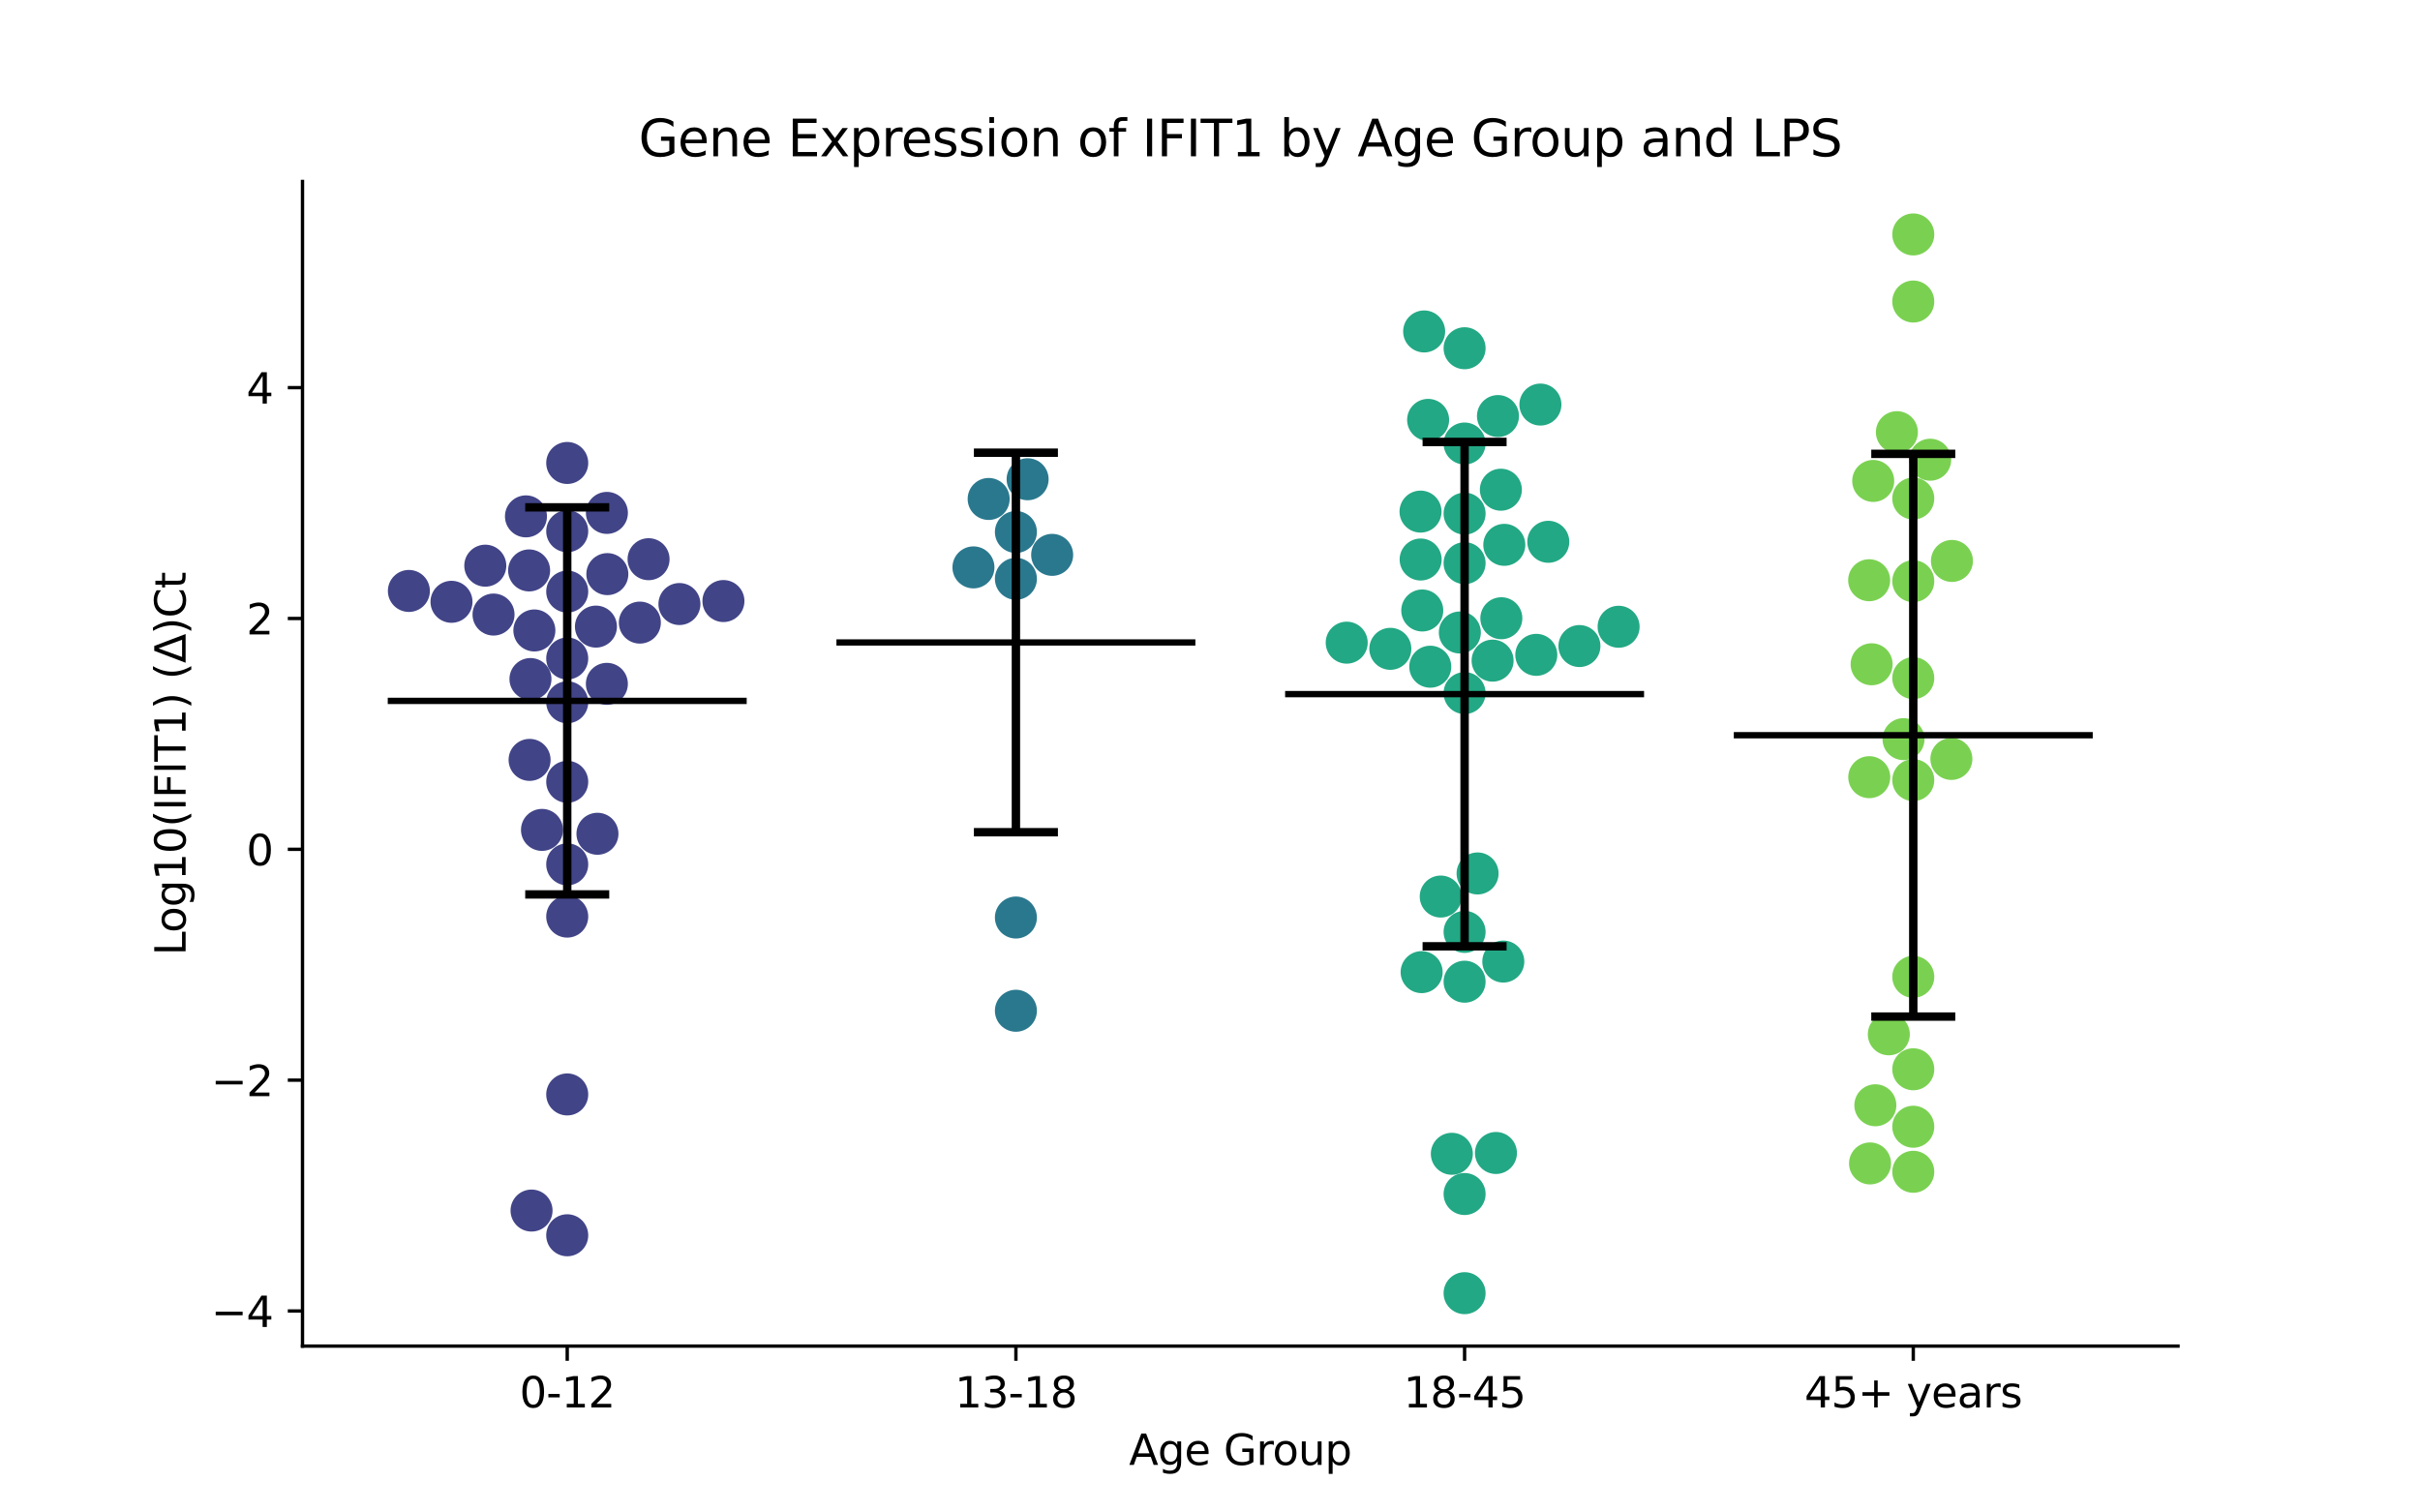 <?xml version="1.0" encoding="utf-8" standalone="no"?>
<!DOCTYPE svg PUBLIC "-//W3C//DTD SVG 1.1//EN"
  "http://www.w3.org/Graphics/SVG/1.1/DTD/svg11.dtd">
<svg xmlns:xlink="http://www.w3.org/1999/xlink" width="576pt" height="360pt" viewBox="0 0 576 360" xmlns="http://www.w3.org/2000/svg" version="1.1">
 <defs>
  <style type="text/css">*{stroke-linejoin: round; stroke-linecap: butt}</style>
 </defs>
 <g id="figure_1">
  <g id="patch_1">
   <path d="M 0 360 
L 576 360 
L 576 0 
L 0 0 
z
" style="fill: #ffffff"/>
  </g>
  <g id="axes_1">
   <g id="patch_2">
    <path d="M 72 320.4 
L 518.4 320.4 
L 518.4 43.2 
L 72 43.2 
z
" style="fill: #ffffff"/>
   </g>
   <g id="PathCollection_1">
    <defs>
     <path id="C0_0_501e26fbdf" d="M 0 5 
C 1.326 5 2.598 4.473 3.536 3.536 
C 4.473 2.598 5 1.326 5 -0 
C 5 -1.326 4.473 -2.598 3.536 -3.536 
C 2.598 -4.473 1.326 -5 0 -5 
C -1.326 -5 -2.598 -4.473 -3.536 -3.536 
C -4.473 -2.598 -5 -1.326 -5 0 
C -5 1.326 -4.473 2.598 -3.536 3.536 
C -2.598 4.473 -1.326 5 0 5 
z
"/>
    </defs>
    <g clip-path="url(#p9f31af0394)">
     <use xlink:href="#C0_0_501e26fbdf" x="172.188" y="143.061" style="fill: #414487"/>
    </g>
    <g clip-path="url(#p9f31af0394)">
     <use xlink:href="#C0_0_501e26fbdf" x="129.003" y="197.533" style="fill: #414487"/>
    </g>
    <g clip-path="url(#p9f31af0394)">
     <use xlink:href="#C0_0_501e26fbdf" x="135.009" y="205.736" style="fill: #414487"/>
    </g>
    <g clip-path="url(#p9f31af0394)">
     <use xlink:href="#C0_0_501e26fbdf" x="135.009" y="186.088" style="fill: #414487"/>
    </g>
    <g clip-path="url(#p9f31af0394)">
     <use xlink:href="#C0_0_501e26fbdf" x="135.009" y="167.154" style="fill: #414487"/>
    </g>
    <g clip-path="url(#p9f31af0394)">
     <use xlink:href="#C0_0_501e26fbdf" x="135.009" y="218.169" style="fill: #414487"/>
    </g>
    <g clip-path="url(#p9f31af0394)">
     <use xlink:href="#C0_0_501e26fbdf" x="142.204" y="198.453" style="fill: #414487"/>
    </g>
    <g clip-path="url(#p9f31af0394)">
     <use xlink:href="#C0_0_501e26fbdf" x="144.454" y="122.08" style="fill: #414487"/>
    </g>
    <g clip-path="url(#p9f31af0394)">
     <use xlink:href="#C0_0_501e26fbdf" x="107.465" y="143.241" style="fill: #414487"/>
    </g>
    <g clip-path="url(#p9f31af0394)">
     <use xlink:href="#C0_0_501e26fbdf" x="97.322" y="140.656" style="fill: #414487"/>
    </g>
    <g clip-path="url(#p9f31af0394)">
     <use xlink:href="#C0_0_501e26fbdf" x="161.715" y="143.772" style="fill: #414487"/>
    </g>
    <g clip-path="url(#p9f31af0394)">
     <use xlink:href="#C0_0_501e26fbdf" x="135.009" y="140.811" style="fill: #414487"/>
    </g>
    <g clip-path="url(#p9f31af0394)">
     <use xlink:href="#C0_0_501e26fbdf" x="126.517" y="288.137" style="fill: #414487"/>
    </g>
    <g clip-path="url(#p9f31af0394)">
     <use xlink:href="#C0_0_501e26fbdf" x="135.009" y="294.019" style="fill: #414487"/>
    </g>
    <g clip-path="url(#p9f31af0394)">
     <use xlink:href="#C0_0_501e26fbdf" x="135.009" y="156.735" style="fill: #414487"/>
    </g>
    <g clip-path="url(#p9f31af0394)">
     <use xlink:href="#C0_0_501e26fbdf" x="126.053" y="180.867" style="fill: #414487"/>
    </g>
    <g clip-path="url(#p9f31af0394)">
     <use xlink:href="#C0_0_501e26fbdf" x="135.009" y="260.497" style="fill: #414487"/>
    </g>
    <g clip-path="url(#p9f31af0394)">
     <use xlink:href="#C0_0_501e26fbdf" x="135.009" y="126.447" style="fill: #414487"/>
    </g>
    <g clip-path="url(#p9f31af0394)">
     <use xlink:href="#C0_0_501e26fbdf" x="144.445" y="162.769" style="fill: #414487"/>
    </g>
    <g clip-path="url(#p9f31af0394)">
     <use xlink:href="#C0_0_501e26fbdf" x="152.296" y="148.192" style="fill: #414487"/>
    </g>
    <g clip-path="url(#p9f31af0394)">
     <use xlink:href="#C0_0_501e26fbdf" x="144.557" y="136.651" style="fill: #414487"/>
    </g>
    <g clip-path="url(#p9f31af0394)">
     <use xlink:href="#C0_0_501e26fbdf" x="117.469" y="146.277" style="fill: #414487"/>
    </g>
    <g clip-path="url(#p9f31af0394)">
     <use xlink:href="#C0_0_501e26fbdf" x="126.259" y="161.626" style="fill: #414487"/>
    </g>
    <g clip-path="url(#p9f31af0394)">
     <use xlink:href="#C0_0_501e26fbdf" x="115.506" y="134.641" style="fill: #414487"/>
    </g>
    <g clip-path="url(#p9f31af0394)">
     <use xlink:href="#C0_0_501e26fbdf" x="127.188" y="150.062" style="fill: #414487"/>
    </g>
    <g clip-path="url(#p9f31af0394)">
     <use xlink:href="#C0_0_501e26fbdf" x="141.844" y="149.144" style="fill: #414487"/>
    </g>
    <g clip-path="url(#p9f31af0394)">
     <use xlink:href="#C0_0_501e26fbdf" x="125.939" y="135.773" style="fill: #414487"/>
    </g>
    <g clip-path="url(#p9f31af0394)">
     <use xlink:href="#C0_0_501e26fbdf" x="154.372" y="133.1" style="fill: #414487"/>
    </g>
    <g clip-path="url(#p9f31af0394)">
     <use xlink:href="#C0_0_501e26fbdf" x="125.189" y="122.905" style="fill: #414487"/>
    </g>
    <g clip-path="url(#p9f31af0394)">
     <use xlink:href="#C0_0_501e26fbdf" x="135.009" y="110.195" style="fill: #414487"/>
    </g>
   </g>
   <g id="PathCollection_2">
    <defs>
     <path id="C1_0_a77a520d0d" d="M 0 5 
C 1.326 5 2.598 4.473 3.536 3.536 
C 4.473 2.598 5 1.326 5 -0 
C 5 -1.326 4.473 -2.598 3.536 -3.536 
C 2.598 -4.473 1.326 -5 0 -5 
C -1.326 -5 -2.598 -4.473 -3.536 -3.536 
C -4.473 -2.598 -5 -1.326 -5 0 
C -5 1.326 -4.473 2.598 -3.536 3.536 
C -2.598 4.473 -1.326 5 0 5 
z
"/>
    </defs>
    <g clip-path="url(#p9f31af0394)">
     <use xlink:href="#C1_0_a77a520d0d" x="231.698" y="135.049" style="fill: #2a788e"/>
    </g>
    <g clip-path="url(#p9f31af0394)">
     <use xlink:href="#C1_0_a77a520d0d" x="250.432" y="132.067" style="fill: #2a788e"/>
    </g>
    <g clip-path="url(#p9f31af0394)">
     <use xlink:href="#C1_0_a77a520d0d" x="241.803" y="240.579" style="fill: #2a788e"/>
    </g>
    <g clip-path="url(#p9f31af0394)">
     <use xlink:href="#C1_0_a77a520d0d" x="235.318" y="118.763" style="fill: #2a788e"/>
    </g>
    <g clip-path="url(#p9f31af0394)">
     <use xlink:href="#C1_0_a77a520d0d" x="241.803" y="137.766" style="fill: #2a788e"/>
    </g>
    <g clip-path="url(#p9f31af0394)">
     <use xlink:href="#C1_0_a77a520d0d" x="241.803" y="218.387" style="fill: #2a788e"/>
    </g>
    <g clip-path="url(#p9f31af0394)">
     <use xlink:href="#C1_0_a77a520d0d" x="244.589" y="114.068" style="fill: #2a788e"/>
    </g>
    <g clip-path="url(#p9f31af0394)">
     <use xlink:href="#C1_0_a77a520d0d" x="241.803" y="126.628" style="fill: #2a788e"/>
    </g>
   </g>
   <g id="PathCollection_3">
    <defs>
     <path id="C2_0_005bead3da" d="M 0 5 
C 1.326 5 2.598 4.473 3.536 3.536 
C 4.473 2.598 5 1.326 5 -0 
C 5 -1.326 4.473 -2.598 3.536 -3.536 
C 2.598 -4.473 1.326 -5 0 -5 
C -1.326 -5 -2.598 -4.473 -3.536 -3.536 
C -4.473 -2.598 -5 -1.326 -5 0 
C -5 1.326 -4.473 2.598 -3.536 3.536 
C -2.598 4.473 -1.326 5 0 5 
z
"/>
    </defs>
    <g clip-path="url(#p9f31af0394)">
     <use xlink:href="#C2_0_005bead3da" x="348.597" y="105.567" style="fill: #22a884"/>
    </g>
    <g clip-path="url(#p9f31af0394)">
     <use xlink:href="#C2_0_005bead3da" x="347.467" y="150.545" style="fill: #22a884"/>
    </g>
    <g clip-path="url(#p9f31af0394)">
     <use xlink:href="#C2_0_005bead3da" x="375.93" y="153.773" style="fill: #22a884"/>
    </g>
    <g clip-path="url(#p9f31af0394)">
     <use xlink:href="#C2_0_005bead3da" x="368.519" y="128.957" style="fill: #22a884"/>
    </g>
    <g clip-path="url(#p9f31af0394)">
     <use xlink:href="#C2_0_005bead3da" x="351.689" y="207.899" style="fill: #22a884"/>
    </g>
    <g clip-path="url(#p9f31af0394)">
     <use xlink:href="#C2_0_005bead3da" x="338.972" y="78.89" style="fill: #22a884"/>
    </g>
    <g clip-path="url(#p9f31af0394)">
     <use xlink:href="#C2_0_005bead3da" x="348.597" y="221.807" style="fill: #22a884"/>
    </g>
    <g clip-path="url(#p9f31af0394)">
     <use xlink:href="#C2_0_005bead3da" x="342.918" y="213.396" style="fill: #22a884"/>
    </g>
    <g clip-path="url(#p9f31af0394)">
     <use xlink:href="#C2_0_005bead3da" x="320.539" y="152.966" style="fill: #22a884"/>
    </g>
    <g clip-path="url(#p9f31af0394)">
     <use xlink:href="#C2_0_005bead3da" x="330.925" y="154.434" style="fill: #22a884"/>
    </g>
    <g clip-path="url(#p9f31af0394)">
     <use xlink:href="#C2_0_005bead3da" x="358.047" y="129.682" style="fill: #22a884"/>
    </g>
    <g clip-path="url(#p9f31af0394)">
     <use xlink:href="#C2_0_005bead3da" x="348.597" y="164.971" style="fill: #22a884"/>
    </g>
    <g clip-path="url(#p9f31af0394)">
     <use xlink:href="#C2_0_005bead3da" x="355.263" y="157.245" style="fill: #22a884"/>
    </g>
    <g clip-path="url(#p9f31af0394)">
     <use xlink:href="#C2_0_005bead3da" x="340.427" y="158.69" style="fill: #22a884"/>
    </g>
    <g clip-path="url(#p9f31af0394)">
     <use xlink:href="#C2_0_005bead3da" x="348.597" y="307.8" style="fill: #22a884"/>
    </g>
    <g clip-path="url(#p9f31af0394)">
     <use xlink:href="#C2_0_005bead3da" x="348.597" y="233.664" style="fill: #22a884"/>
    </g>
    <g clip-path="url(#p9f31af0394)">
     <use xlink:href="#C2_0_005bead3da" x="365.662" y="155.867" style="fill: #22a884"/>
    </g>
    <g clip-path="url(#p9f31af0394)">
     <use xlink:href="#C2_0_005bead3da" x="357.231" y="116.56" style="fill: #22a884"/>
    </g>
    <g clip-path="url(#p9f31af0394)">
     <use xlink:href="#C2_0_005bead3da" x="338.109" y="121.772" style="fill: #22a884"/>
    </g>
    <g clip-path="url(#p9f31af0394)">
     <use xlink:href="#C2_0_005bead3da" x="338.523" y="145.307" style="fill: #22a884"/>
    </g>
    <g clip-path="url(#p9f31af0394)">
     <use xlink:href="#C2_0_005bead3da" x="357.811" y="228.868" style="fill: #22a884"/>
    </g>
    <g clip-path="url(#p9f31af0394)">
     <use xlink:href="#C2_0_005bead3da" x="356.059" y="274.431" style="fill: #22a884"/>
    </g>
    <g clip-path="url(#p9f31af0394)">
     <use xlink:href="#C2_0_005bead3da" x="348.597" y="82.887" style="fill: #22a884"/>
    </g>
    <g clip-path="url(#p9f31af0394)">
     <use xlink:href="#C2_0_005bead3da" x="339.917" y="99.941" style="fill: #22a884"/>
    </g>
    <g clip-path="url(#p9f31af0394)">
     <use xlink:href="#C2_0_005bead3da" x="338.373" y="231.387" style="fill: #22a884"/>
    </g>
    <g clip-path="url(#p9f31af0394)">
     <use xlink:href="#C2_0_005bead3da" x="348.597" y="284.198" style="fill: #22a884"/>
    </g>
    <g clip-path="url(#p9f31af0394)">
     <use xlink:href="#C2_0_005bead3da" x="385.256" y="149.18" style="fill: #22a884"/>
    </g>
    <g clip-path="url(#p9f31af0394)">
     <use xlink:href="#C2_0_005bead3da" x="348.597" y="122.251" style="fill: #22a884"/>
    </g>
    <g clip-path="url(#p9f31af0394)">
     <use xlink:href="#C2_0_005bead3da" x="348.597" y="134.042" style="fill: #22a884"/>
    </g>
    <g clip-path="url(#p9f31af0394)">
     <use xlink:href="#C2_0_005bead3da" x="357.344" y="147.153" style="fill: #22a884"/>
    </g>
    <g clip-path="url(#p9f31af0394)">
     <use xlink:href="#C2_0_005bead3da" x="366.642" y="96.294" style="fill: #22a884"/>
    </g>
    <g clip-path="url(#p9f31af0394)">
     <use xlink:href="#C2_0_005bead3da" x="356.542" y="99.029" style="fill: #22a884"/>
    </g>
    <g clip-path="url(#p9f31af0394)">
     <use xlink:href="#C2_0_005bead3da" x="338.137" y="133.175" style="fill: #22a884"/>
    </g>
    <g clip-path="url(#p9f31af0394)">
     <use xlink:href="#C2_0_005bead3da" x="345.561" y="274.625" style="fill: #22a884"/>
    </g>
   </g>
   <g id="PathCollection_4">
    <defs>
     <path id="C3_0_62ca4ee3de" d="M 0 5 
C 1.326 5 2.598 4.473 3.536 3.536 
C 4.473 2.598 5 1.326 5 -0 
C 5 -1.326 4.473 -2.598 3.536 -3.536 
C 2.598 -4.473 1.326 -5 0 -5 
C -1.326 -5 -2.598 -4.473 -3.536 -3.536 
C -4.473 -2.598 -5 -1.326 -5 0 
C -5 1.326 -4.473 2.598 -3.536 3.536 
C -2.598 4.473 -1.326 5 0 5 
z
"/>
    </defs>
    <g clip-path="url(#p9f31af0394)">
     <use xlink:href="#C3_0_62ca4ee3de" x="444.894" y="138.108" style="fill: #7ad151"/>
    </g>
    <g clip-path="url(#p9f31af0394)">
     <use xlink:href="#C3_0_62ca4ee3de" x="459.419" y="109.422" style="fill: #7ad151"/>
    </g>
    <g clip-path="url(#p9f31af0394)">
     <use xlink:href="#C3_0_62ca4ee3de" x="455.391" y="118.657" style="fill: #7ad151"/>
    </g>
    <g clip-path="url(#p9f31af0394)">
     <use xlink:href="#C3_0_62ca4ee3de" x="464.46" y="180.641" style="fill: #7ad151"/>
    </g>
    <g clip-path="url(#p9f31af0394)">
     <use xlink:href="#C3_0_62ca4ee3de" x="455.391" y="278.907" style="fill: #7ad151"/>
    </g>
    <g clip-path="url(#p9f31af0394)">
     <use xlink:href="#C3_0_62ca4ee3de" x="444.917" y="184.985" style="fill: #7ad151"/>
    </g>
    <g clip-path="url(#p9f31af0394)">
     <use xlink:href="#C3_0_62ca4ee3de" x="451.493" y="102.864" style="fill: #7ad151"/>
    </g>
    <g clip-path="url(#p9f31af0394)">
     <use xlink:href="#C3_0_62ca4ee3de" x="455.391" y="71.771" style="fill: #7ad151"/>
    </g>
    <g clip-path="url(#p9f31af0394)">
     <use xlink:href="#C3_0_62ca4ee3de" x="455.391" y="138.333" style="fill: #7ad151"/>
    </g>
    <g clip-path="url(#p9f31af0394)">
     <use xlink:href="#C3_0_62ca4ee3de" x="446.365" y="263.074" style="fill: #7ad151"/>
    </g>
    <g clip-path="url(#p9f31af0394)">
     <use xlink:href="#C3_0_62ca4ee3de" x="455.391" y="268.183" style="fill: #7ad151"/>
    </g>
    <g clip-path="url(#p9f31af0394)">
     <use xlink:href="#C3_0_62ca4ee3de" x="449.572" y="246.185" style="fill: #7ad151"/>
    </g>
    <g clip-path="url(#p9f31af0394)">
     <use xlink:href="#C3_0_62ca4ee3de" x="464.592" y="133.514" style="fill: #7ad151"/>
    </g>
    <g clip-path="url(#p9f31af0394)">
     <use xlink:href="#C3_0_62ca4ee3de" x="445.856" y="114.471" style="fill: #7ad151"/>
    </g>
    <g clip-path="url(#p9f31af0394)">
     <use xlink:href="#C3_0_62ca4ee3de" x="453.068" y="175.93" style="fill: #7ad151"/>
    </g>
    <g clip-path="url(#p9f31af0394)">
     <use xlink:href="#C3_0_62ca4ee3de" x="455.391" y="254.509" style="fill: #7ad151"/>
    </g>
    <g clip-path="url(#p9f31af0394)">
     <use xlink:href="#C3_0_62ca4ee3de" x="455.391" y="161.405" style="fill: #7ad151"/>
    </g>
    <g clip-path="url(#p9f31af0394)">
     <use xlink:href="#C3_0_62ca4ee3de" x="455.391" y="185.682" style="fill: #7ad151"/>
    </g>
    <g clip-path="url(#p9f31af0394)">
     <use xlink:href="#C3_0_62ca4ee3de" x="455.391" y="55.8" style="fill: #7ad151"/>
    </g>
    <g clip-path="url(#p9f31af0394)">
     <use xlink:href="#C3_0_62ca4ee3de" x="455.391" y="232.503" style="fill: #7ad151"/>
    </g>
    <g clip-path="url(#p9f31af0394)">
     <use xlink:href="#C3_0_62ca4ee3de" x="445.478" y="158.109" style="fill: #7ad151"/>
    </g>
    <g clip-path="url(#p9f31af0394)">
     <use xlink:href="#C3_0_62ca4ee3de" x="445.101" y="276.919" style="fill: #7ad151"/>
    </g>
   </g>
   <g id="matplotlib.axis_1">
    <g id="xtick_1">
     <g id="line2d_1">
      <defs>
       <path id="m1e42fe4aa9" d="M 0 0 
L 0 3.5 
" style="stroke: #000000; stroke-width: 0.8"/>
      </defs>
      <g>
       <use xlink:href="#m1e42fe4aa9" x="135.009" y="320.4" style="stroke: #000000; stroke-width: 0.8"/>
      </g>
     </g>
     <g id="text_1">
      <!-- 0-12 -->
      <g transform="translate(123.661 334.998) scale(0.1 -0.1)">
       <defs>
        <path id="DejaVuSans-30" d="M 2034 4250 
Q 1547 4250 1301 3770 
Q 1056 3291 1056 2328 
Q 1056 1369 1301 889 
Q 1547 409 2034 409 
Q 2525 409 2770 889 
Q 3016 1369 3016 2328 
Q 3016 3291 2770 3770 
Q 2525 4250 2034 4250 
z
M 2034 4750 
Q 2819 4750 3233 4129 
Q 3647 3509 3647 2328 
Q 3647 1150 3233 529 
Q 2819 -91 2034 -91 
Q 1250 -91 836 529 
Q 422 1150 422 2328 
Q 422 3509 836 4129 
Q 1250 4750 2034 4750 
z
" transform="scale(0.016)"/>
        <path id="DejaVuSans-2d" d="M 313 2009 
L 1997 2009 
L 1997 1497 
L 313 1497 
L 313 2009 
z
" transform="scale(0.016)"/>
        <path id="DejaVuSans-31" d="M 794 531 
L 1825 531 
L 1825 4091 
L 703 3866 
L 703 4441 
L 1819 4666 
L 2450 4666 
L 2450 531 
L 3481 531 
L 3481 0 
L 794 0 
L 794 531 
z
" transform="scale(0.016)"/>
        <path id="DejaVuSans-32" d="M 1228 531 
L 3431 531 
L 3431 0 
L 469 0 
L 469 531 
Q 828 903 1448 1529 
Q 2069 2156 2228 2338 
Q 2531 2678 2651 2914 
Q 2772 3150 2772 3378 
Q 2772 3750 2511 3984 
Q 2250 4219 1831 4219 
Q 1534 4219 1204 4116 
Q 875 4013 500 3803 
L 500 4441 
Q 881 4594 1212 4672 
Q 1544 4750 1819 4750 
Q 2544 4750 2975 4387 
Q 3406 4025 3406 3419 
Q 3406 3131 3298 2873 
Q 3191 2616 2906 2266 
Q 2828 2175 2409 1742 
Q 1991 1309 1228 531 
z
" transform="scale(0.016)"/>
       </defs>
       <use xlink:href="#DejaVuSans-30"/>
       <use xlink:href="#DejaVuSans-2d" x="63.623"/>
       <use xlink:href="#DejaVuSans-31" x="99.707"/>
       <use xlink:href="#DejaVuSans-32" x="163.33"/>
      </g>
     </g>
    </g>
    <g id="xtick_2">
     <g id="line2d_2">
      <g>
       <use xlink:href="#m1e42fe4aa9" x="241.803" y="320.4" style="stroke: #000000; stroke-width: 0.8"/>
      </g>
     </g>
     <g id="text_2">
      <!-- 13-18 -->
      <g transform="translate(227.274 334.998) scale(0.1 -0.1)">
       <defs>
        <path id="DejaVuSans-33" d="M 2597 2516 
Q 3050 2419 3304 2112 
Q 3559 1806 3559 1356 
Q 3559 666 3084 287 
Q 2609 -91 1734 -91 
Q 1441 -91 1130 -33 
Q 819 25 488 141 
L 488 750 
Q 750 597 1062 519 
Q 1375 441 1716 441 
Q 2309 441 2620 675 
Q 2931 909 2931 1356 
Q 2931 1769 2642 2001 
Q 2353 2234 1838 2234 
L 1294 2234 
L 1294 2753 
L 1863 2753 
Q 2328 2753 2575 2939 
Q 2822 3125 2822 3475 
Q 2822 3834 2567 4026 
Q 2313 4219 1838 4219 
Q 1578 4219 1281 4162 
Q 984 4106 628 3988 
L 628 4550 
Q 988 4650 1302 4700 
Q 1616 4750 1894 4750 
Q 2613 4750 3031 4423 
Q 3450 4097 3450 3541 
Q 3450 3153 3228 2886 
Q 3006 2619 2597 2516 
z
" transform="scale(0.016)"/>
        <path id="DejaVuSans-38" d="M 2034 2216 
Q 1584 2216 1326 1975 
Q 1069 1734 1069 1313 
Q 1069 891 1326 650 
Q 1584 409 2034 409 
Q 2484 409 2743 651 
Q 3003 894 3003 1313 
Q 3003 1734 2745 1975 
Q 2488 2216 2034 2216 
z
M 1403 2484 
Q 997 2584 770 2862 
Q 544 3141 544 3541 
Q 544 4100 942 4425 
Q 1341 4750 2034 4750 
Q 2731 4750 3128 4425 
Q 3525 4100 3525 3541 
Q 3525 3141 3298 2862 
Q 3072 2584 2669 2484 
Q 3125 2378 3379 2068 
Q 3634 1759 3634 1313 
Q 3634 634 3220 271 
Q 2806 -91 2034 -91 
Q 1263 -91 848 271 
Q 434 634 434 1313 
Q 434 1759 690 2068 
Q 947 2378 1403 2484 
z
M 1172 3481 
Q 1172 3119 1398 2916 
Q 1625 2713 2034 2713 
Q 2441 2713 2670 2916 
Q 2900 3119 2900 3481 
Q 2900 3844 2670 4047 
Q 2441 4250 2034 4250 
Q 1625 4250 1398 4047 
Q 1172 3844 1172 3481 
z
" transform="scale(0.016)"/>
       </defs>
       <use xlink:href="#DejaVuSans-31"/>
       <use xlink:href="#DejaVuSans-33" x="63.623"/>
       <use xlink:href="#DejaVuSans-2d" x="127.246"/>
       <use xlink:href="#DejaVuSans-31" x="163.33"/>
       <use xlink:href="#DejaVuSans-38" x="226.953"/>
      </g>
     </g>
    </g>
    <g id="xtick_3">
     <g id="line2d_3">
      <g>
       <use xlink:href="#m1e42fe4aa9" x="348.597" y="320.4" style="stroke: #000000; stroke-width: 0.8"/>
      </g>
     </g>
     <g id="text_3">
      <!-- 18-45 -->
      <g transform="translate(334.068 334.998) scale(0.1 -0.1)">
       <defs>
        <path id="DejaVuSans-34" d="M 2419 4116 
L 825 1625 
L 2419 1625 
L 2419 4116 
z
M 2253 4666 
L 3047 4666 
L 3047 1625 
L 3713 1625 
L 3713 1100 
L 3047 1100 
L 3047 0 
L 2419 0 
L 2419 1100 
L 313 1100 
L 313 1709 
L 2253 4666 
z
" transform="scale(0.016)"/>
        <path id="DejaVuSans-35" d="M 691 4666 
L 3169 4666 
L 3169 4134 
L 1269 4134 
L 1269 2991 
Q 1406 3038 1543 3061 
Q 1681 3084 1819 3084 
Q 2600 3084 3056 2656 
Q 3513 2228 3513 1497 
Q 3513 744 3044 326 
Q 2575 -91 1722 -91 
Q 1428 -91 1123 -41 
Q 819 9 494 109 
L 494 744 
Q 775 591 1075 516 
Q 1375 441 1709 441 
Q 2250 441 2565 725 
Q 2881 1009 2881 1497 
Q 2881 1984 2565 2268 
Q 2250 2553 1709 2553 
Q 1456 2553 1204 2497 
Q 953 2441 691 2322 
L 691 4666 
z
" transform="scale(0.016)"/>
       </defs>
       <use xlink:href="#DejaVuSans-31"/>
       <use xlink:href="#DejaVuSans-38" x="63.623"/>
       <use xlink:href="#DejaVuSans-2d" x="127.246"/>
       <use xlink:href="#DejaVuSans-34" x="163.33"/>
       <use xlink:href="#DejaVuSans-35" x="226.953"/>
      </g>
     </g>
    </g>
    <g id="xtick_4">
     <g id="line2d_4">
      <g>
       <use xlink:href="#m1e42fe4aa9" x="455.391" y="320.4" style="stroke: #000000; stroke-width: 0.8"/>
      </g>
     </g>
     <g id="text_4">
      <!-- 45+ years -->
      <g transform="translate(429.49 334.998) scale(0.1 -0.1)">
       <defs>
        <path id="DejaVuSans-2b" d="M 2944 4013 
L 2944 2272 
L 4684 2272 
L 4684 1741 
L 2944 1741 
L 2944 0 
L 2419 0 
L 2419 1741 
L 678 1741 
L 678 2272 
L 2419 2272 
L 2419 4013 
L 2944 4013 
z
" transform="scale(0.016)"/>
        <path id="DejaVuSans-20" transform="scale(0.016)"/>
        <path id="DejaVuSans-79" d="M 2059 -325 
Q 1816 -950 1584 -1140 
Q 1353 -1331 966 -1331 
L 506 -1331 
L 506 -850 
L 844 -850 
Q 1081 -850 1212 -737 
Q 1344 -625 1503 -206 
L 1606 56 
L 191 3500 
L 800 3500 
L 1894 763 
L 2988 3500 
L 3597 3500 
L 2059 -325 
z
" transform="scale(0.016)"/>
        <path id="DejaVuSans-65" d="M 3597 1894 
L 3597 1613 
L 953 1613 
Q 991 1019 1311 708 
Q 1631 397 2203 397 
Q 2534 397 2845 478 
Q 3156 559 3463 722 
L 3463 178 
Q 3153 47 2828 -22 
Q 2503 -91 2169 -91 
Q 1331 -91 842 396 
Q 353 884 353 1716 
Q 353 2575 817 3079 
Q 1281 3584 2069 3584 
Q 2775 3584 3186 3129 
Q 3597 2675 3597 1894 
z
M 3022 2063 
Q 3016 2534 2758 2815 
Q 2500 3097 2075 3097 
Q 1594 3097 1305 2825 
Q 1016 2553 972 2059 
L 3022 2063 
z
" transform="scale(0.016)"/>
        <path id="DejaVuSans-61" d="M 2194 1759 
Q 1497 1759 1228 1600 
Q 959 1441 959 1056 
Q 959 750 1161 570 
Q 1363 391 1709 391 
Q 2188 391 2477 730 
Q 2766 1069 2766 1631 
L 2766 1759 
L 2194 1759 
z
M 3341 1997 
L 3341 0 
L 2766 0 
L 2766 531 
Q 2569 213 2275 61 
Q 1981 -91 1556 -91 
Q 1019 -91 701 211 
Q 384 513 384 1019 
Q 384 1609 779 1909 
Q 1175 2209 1959 2209 
L 2766 2209 
L 2766 2266 
Q 2766 2663 2505 2880 
Q 2244 3097 1772 3097 
Q 1472 3097 1187 3025 
Q 903 2953 641 2809 
L 641 3341 
Q 956 3463 1253 3523 
Q 1550 3584 1831 3584 
Q 2591 3584 2966 3190 
Q 3341 2797 3341 1997 
z
" transform="scale(0.016)"/>
        <path id="DejaVuSans-72" d="M 2631 2963 
Q 2534 3019 2420 3045 
Q 2306 3072 2169 3072 
Q 1681 3072 1420 2755 
Q 1159 2438 1159 1844 
L 1159 0 
L 581 0 
L 581 3500 
L 1159 3500 
L 1159 2956 
Q 1341 3275 1631 3429 
Q 1922 3584 2338 3584 
Q 2397 3584 2469 3576 
Q 2541 3569 2628 3553 
L 2631 2963 
z
" transform="scale(0.016)"/>
        <path id="DejaVuSans-73" d="M 2834 3397 
L 2834 2853 
Q 2591 2978 2328 3040 
Q 2066 3103 1784 3103 
Q 1356 3103 1142 2972 
Q 928 2841 928 2578 
Q 928 2378 1081 2264 
Q 1234 2150 1697 2047 
L 1894 2003 
Q 2506 1872 2764 1633 
Q 3022 1394 3022 966 
Q 3022 478 2636 193 
Q 2250 -91 1575 -91 
Q 1294 -91 989 -36 
Q 684 19 347 128 
L 347 722 
Q 666 556 975 473 
Q 1284 391 1588 391 
Q 1994 391 2212 530 
Q 2431 669 2431 922 
Q 2431 1156 2273 1281 
Q 2116 1406 1581 1522 
L 1381 1569 
Q 847 1681 609 1914 
Q 372 2147 372 2553 
Q 372 3047 722 3315 
Q 1072 3584 1716 3584 
Q 2034 3584 2315 3537 
Q 2597 3491 2834 3397 
z
" transform="scale(0.016)"/>
       </defs>
       <use xlink:href="#DejaVuSans-34"/>
       <use xlink:href="#DejaVuSans-35" x="63.623"/>
       <use xlink:href="#DejaVuSans-2b" x="127.246"/>
       <use xlink:href="#DejaVuSans-20" x="211.035"/>
       <use xlink:href="#DejaVuSans-79" x="242.822"/>
       <use xlink:href="#DejaVuSans-65" x="302.002"/>
       <use xlink:href="#DejaVuSans-61" x="363.525"/>
       <use xlink:href="#DejaVuSans-72" x="424.805"/>
       <use xlink:href="#DejaVuSans-73" x="465.918"/>
      </g>
     </g>
    </g>
    <g id="text_5">
     <!-- Age Group -->
     <g transform="translate(268.72 348.677) scale(0.1 -0.1)">
      <defs>
       <path id="DejaVuSans-41" d="M 2188 4044 
L 1331 1722 
L 3047 1722 
L 2188 4044 
z
M 1831 4666 
L 2547 4666 
L 4325 0 
L 3669 0 
L 3244 1197 
L 1141 1197 
L 716 0 
L 50 0 
L 1831 4666 
z
" transform="scale(0.016)"/>
       <path id="DejaVuSans-67" d="M 2906 1791 
Q 2906 2416 2648 2759 
Q 2391 3103 1925 3103 
Q 1463 3103 1205 2759 
Q 947 2416 947 1791 
Q 947 1169 1205 825 
Q 1463 481 1925 481 
Q 2391 481 2648 825 
Q 2906 1169 2906 1791 
z
M 3481 434 
Q 3481 -459 3084 -895 
Q 2688 -1331 1869 -1331 
Q 1566 -1331 1297 -1286 
Q 1028 -1241 775 -1147 
L 775 -588 
Q 1028 -725 1275 -790 
Q 1522 -856 1778 -856 
Q 2344 -856 2625 -561 
Q 2906 -266 2906 331 
L 2906 616 
Q 2728 306 2450 153 
Q 2172 0 1784 0 
Q 1141 0 747 490 
Q 353 981 353 1791 
Q 353 2603 747 3093 
Q 1141 3584 1784 3584 
Q 2172 3584 2450 3431 
Q 2728 3278 2906 2969 
L 2906 3500 
L 3481 3500 
L 3481 434 
z
" transform="scale(0.016)"/>
       <path id="DejaVuSans-47" d="M 3809 666 
L 3809 1919 
L 2778 1919 
L 2778 2438 
L 4434 2438 
L 4434 434 
Q 4069 175 3628 42 
Q 3188 -91 2688 -91 
Q 1594 -91 976 548 
Q 359 1188 359 2328 
Q 359 3472 976 4111 
Q 1594 4750 2688 4750 
Q 3144 4750 3555 4637 
Q 3966 4525 4313 4306 
L 4313 3634 
Q 3963 3931 3569 4081 
Q 3175 4231 2741 4231 
Q 1884 4231 1454 3753 
Q 1025 3275 1025 2328 
Q 1025 1384 1454 906 
Q 1884 428 2741 428 
Q 3075 428 3337 486 
Q 3600 544 3809 666 
z
" transform="scale(0.016)"/>
       <path id="DejaVuSans-6f" d="M 1959 3097 
Q 1497 3097 1228 2736 
Q 959 2375 959 1747 
Q 959 1119 1226 758 
Q 1494 397 1959 397 
Q 2419 397 2687 759 
Q 2956 1122 2956 1747 
Q 2956 2369 2687 2733 
Q 2419 3097 1959 3097 
z
M 1959 3584 
Q 2709 3584 3137 3096 
Q 3566 2609 3566 1747 
Q 3566 888 3137 398 
Q 2709 -91 1959 -91 
Q 1206 -91 779 398 
Q 353 888 353 1747 
Q 353 2609 779 3096 
Q 1206 3584 1959 3584 
z
" transform="scale(0.016)"/>
       <path id="DejaVuSans-75" d="M 544 1381 
L 544 3500 
L 1119 3500 
L 1119 1403 
Q 1119 906 1312 657 
Q 1506 409 1894 409 
Q 2359 409 2629 706 
Q 2900 1003 2900 1516 
L 2900 3500 
L 3475 3500 
L 3475 0 
L 2900 0 
L 2900 538 
Q 2691 219 2414 64 
Q 2138 -91 1772 -91 
Q 1169 -91 856 284 
Q 544 659 544 1381 
z
M 1991 3584 
L 1991 3584 
z
" transform="scale(0.016)"/>
       <path id="DejaVuSans-70" d="M 1159 525 
L 1159 -1331 
L 581 -1331 
L 581 3500 
L 1159 3500 
L 1159 2969 
Q 1341 3281 1617 3432 
Q 1894 3584 2278 3584 
Q 2916 3584 3314 3078 
Q 3713 2572 3713 1747 
Q 3713 922 3314 415 
Q 2916 -91 2278 -91 
Q 1894 -91 1617 61 
Q 1341 213 1159 525 
z
M 3116 1747 
Q 3116 2381 2855 2742 
Q 2594 3103 2138 3103 
Q 1681 3103 1420 2742 
Q 1159 2381 1159 1747 
Q 1159 1113 1420 752 
Q 1681 391 2138 391 
Q 2594 391 2855 752 
Q 3116 1113 3116 1747 
z
" transform="scale(0.016)"/>
      </defs>
      <use xlink:href="#DejaVuSans-41"/>
      <use xlink:href="#DejaVuSans-67" x="68.408"/>
      <use xlink:href="#DejaVuSans-65" x="131.885"/>
      <use xlink:href="#DejaVuSans-20" x="193.408"/>
      <use xlink:href="#DejaVuSans-47" x="225.195"/>
      <use xlink:href="#DejaVuSans-72" x="302.686"/>
      <use xlink:href="#DejaVuSans-6f" x="341.549"/>
      <use xlink:href="#DejaVuSans-75" x="402.73"/>
      <use xlink:href="#DejaVuSans-70" x="466.109"/>
     </g>
    </g>
   </g>
   <g id="matplotlib.axis_2">
    <g id="ytick_1">
     <g id="line2d_5">
      <defs>
       <path id="m30c7995f01" d="M 0 0 
L -3.5 0 
" style="stroke: #000000; stroke-width: 0.8"/>
      </defs>
      <g>
       <use xlink:href="#m30c7995f01" x="72" y="312.043" style="stroke: #000000; stroke-width: 0.8"/>
      </g>
     </g>
     <g id="text_6">
      <!-- −4 -->
      <g transform="translate(50.258 315.842) scale(0.1 -0.1)">
       <defs>
        <path id="DejaVuSans-2212" d="M 678 2272 
L 4684 2272 
L 4684 1741 
L 678 1741 
L 678 2272 
z
" transform="scale(0.016)"/>
       </defs>
       <use xlink:href="#DejaVuSans-2212"/>
       <use xlink:href="#DejaVuSans-34" x="83.789"/>
      </g>
     </g>
    </g>
    <g id="ytick_2">
     <g id="line2d_6">
      <g>
       <use xlink:href="#m30c7995f01" x="72" y="257.098" style="stroke: #000000; stroke-width: 0.8"/>
      </g>
     </g>
     <g id="text_7">
      <!-- −2 -->
      <g transform="translate(50.258 260.897) scale(0.1 -0.1)">
       <use xlink:href="#DejaVuSans-2212"/>
       <use xlink:href="#DejaVuSans-32" x="83.789"/>
      </g>
     </g>
    </g>
    <g id="ytick_3">
     <g id="line2d_7">
      <g>
       <use xlink:href="#m30c7995f01" x="72" y="202.152" style="stroke: #000000; stroke-width: 0.8"/>
      </g>
     </g>
     <g id="text_8">
      <!-- 0 -->
      <g transform="translate(58.638 205.951) scale(0.1 -0.1)">
       <use xlink:href="#DejaVuSans-30"/>
      </g>
     </g>
    </g>
    <g id="ytick_4">
     <g id="line2d_8">
      <g>
       <use xlink:href="#m30c7995f01" x="72" y="147.206" style="stroke: #000000; stroke-width: 0.8"/>
      </g>
     </g>
     <g id="text_9">
      <!-- 2 -->
      <g transform="translate(58.638 151.006) scale(0.1 -0.1)">
       <use xlink:href="#DejaVuSans-32"/>
      </g>
     </g>
    </g>
    <g id="ytick_5">
     <g id="line2d_9">
      <g>
       <use xlink:href="#m30c7995f01" x="72" y="92.261" style="stroke: #000000; stroke-width: 0.8"/>
      </g>
     </g>
     <g id="text_10">
      <!-- 4 -->
      <g transform="translate(58.638 96.06) scale(0.1 -0.1)">
       <use xlink:href="#DejaVuSans-34"/>
      </g>
     </g>
    </g>
    <g id="text_11">
     <!-- Log10(IFIT1) (Δ)Ct -->
     <g transform="translate(44.178 227.42) rotate(-90) scale(0.1 -0.1)">
      <defs>
       <path id="DejaVuSans-4c" d="M 628 4666 
L 1259 4666 
L 1259 531 
L 3531 531 
L 3531 0 
L 628 0 
L 628 4666 
z
" transform="scale(0.016)"/>
       <path id="DejaVuSans-28" d="M 1984 4856 
Q 1566 4138 1362 3434 
Q 1159 2731 1159 2009 
Q 1159 1288 1364 580 
Q 1569 -128 1984 -844 
L 1484 -844 
Q 1016 -109 783 600 
Q 550 1309 550 2009 
Q 550 2706 781 3412 
Q 1013 4119 1484 4856 
L 1984 4856 
z
" transform="scale(0.016)"/>
       <path id="DejaVuSans-49" d="M 628 4666 
L 1259 4666 
L 1259 0 
L 628 0 
L 628 4666 
z
" transform="scale(0.016)"/>
       <path id="DejaVuSans-46" d="M 628 4666 
L 3309 4666 
L 3309 4134 
L 1259 4134 
L 1259 2759 
L 3109 2759 
L 3109 2228 
L 1259 2228 
L 1259 0 
L 628 0 
L 628 4666 
z
" transform="scale(0.016)"/>
       <path id="DejaVuSans-54" d="M -19 4666 
L 3928 4666 
L 3928 4134 
L 2272 4134 
L 2272 0 
L 1638 0 
L 1638 4134 
L -19 4134 
L -19 4666 
z
" transform="scale(0.016)"/>
       <path id="DejaVuSans-29" d="M 513 4856 
L 1013 4856 
Q 1481 4119 1714 3412 
Q 1947 2706 1947 2009 
Q 1947 1309 1714 600 
Q 1481 -109 1013 -844 
L 513 -844 
Q 928 -128 1133 580 
Q 1338 1288 1338 2009 
Q 1338 2731 1133 3434 
Q 928 4138 513 4856 
z
" transform="scale(0.016)"/>
       <path id="DejaVuSans-394" d="M 2188 4044 
L 906 525 
L 3472 525 
L 2188 4044 
z
M 50 0 
L 1831 4666 
L 2547 4666 
L 4325 0 
L 50 0 
z
" transform="scale(0.016)"/>
       <path id="DejaVuSans-43" d="M 4122 4306 
L 4122 3641 
Q 3803 3938 3442 4084 
Q 3081 4231 2675 4231 
Q 1875 4231 1450 3742 
Q 1025 3253 1025 2328 
Q 1025 1406 1450 917 
Q 1875 428 2675 428 
Q 3081 428 3442 575 
Q 3803 722 4122 1019 
L 4122 359 
Q 3791 134 3420 21 
Q 3050 -91 2638 -91 
Q 1578 -91 968 557 
Q 359 1206 359 2328 
Q 359 3453 968 4101 
Q 1578 4750 2638 4750 
Q 3056 4750 3426 4639 
Q 3797 4528 4122 4306 
z
" transform="scale(0.016)"/>
       <path id="DejaVuSans-74" d="M 1172 4494 
L 1172 3500 
L 2356 3500 
L 2356 3053 
L 1172 3053 
L 1172 1153 
Q 1172 725 1289 603 
Q 1406 481 1766 481 
L 2356 481 
L 2356 0 
L 1766 0 
Q 1100 0 847 248 
Q 594 497 594 1153 
L 594 3053 
L 172 3053 
L 172 3500 
L 594 3500 
L 594 4494 
L 1172 4494 
z
" transform="scale(0.016)"/>
      </defs>
      <use xlink:href="#DejaVuSans-4c"/>
      <use xlink:href="#DejaVuSans-6f" x="53.963"/>
      <use xlink:href="#DejaVuSans-67" x="115.145"/>
      <use xlink:href="#DejaVuSans-31" x="178.621"/>
      <use xlink:href="#DejaVuSans-30" x="242.244"/>
      <use xlink:href="#DejaVuSans-28" x="305.867"/>
      <use xlink:href="#DejaVuSans-49" x="344.881"/>
      <use xlink:href="#DejaVuSans-46" x="374.373"/>
      <use xlink:href="#DejaVuSans-49" x="431.893"/>
      <use xlink:href="#DejaVuSans-54" x="461.385"/>
      <use xlink:href="#DejaVuSans-31" x="522.469"/>
      <use xlink:href="#DejaVuSans-29" x="586.092"/>
      <use xlink:href="#DejaVuSans-20" x="625.105"/>
      <use xlink:href="#DejaVuSans-28" x="656.893"/>
      <use xlink:href="#DejaVuSans-394" x="695.906"/>
      <use xlink:href="#DejaVuSans-29" x="764.314"/>
      <use xlink:href="#DejaVuSans-43" x="803.328"/>
      <use xlink:href="#DejaVuSans-74" x="873.152"/>
     </g>
    </g>
   </g>
   <g id="LineCollection_1">
    <path d="M 135.009 212.895 
L 135.009 120.758 
" clip-path="url(#p9f31af0394)" style="fill: none; stroke: #000000; stroke-width: 2"/>
   </g>
   <g id="line2d_10">
    <defs>
     <path id="m5bc10a5f9a" d="M 10 0 
L -10 -0 
" style="stroke: #000000; stroke-width: 2"/>
    </defs>
    <g clip-path="url(#p9f31af0394)">
     <use xlink:href="#m5bc10a5f9a" x="135.009" y="212.895" style="stroke: #000000; stroke-width: 2"/>
    </g>
   </g>
   <g id="line2d_11">
    <g clip-path="url(#p9f31af0394)">
     <use xlink:href="#m5bc10a5f9a" x="135.009" y="120.758" style="stroke: #000000; stroke-width: 2"/>
    </g>
   </g>
   <g id="LineCollection_2">
    <path d="M 92.291 166.826 
L 177.726 166.826 
" clip-path="url(#p9f31af0394)" style="fill: none; stroke: #000000; stroke-width: 1.5"/>
   </g>
   <g id="LineCollection_3">
    <path d="M 241.803 198.082 
L 241.803 107.745 
" clip-path="url(#p9f31af0394)" style="fill: none; stroke: #000000; stroke-width: 2"/>
   </g>
   <g id="line2d_12">
    <g clip-path="url(#p9f31af0394)">
     <use xlink:href="#m5bc10a5f9a" x="241.803" y="198.082" style="stroke: #000000; stroke-width: 2"/>
    </g>
   </g>
   <g id="line2d_13">
    <g clip-path="url(#p9f31af0394)">
     <use xlink:href="#m5bc10a5f9a" x="241.803" y="107.745" style="stroke: #000000; stroke-width: 2"/>
    </g>
   </g>
   <g id="LineCollection_4">
    <path d="M 199.085 152.914 
L 284.521 152.914 
" clip-path="url(#p9f31af0394)" style="fill: none; stroke: #000000; stroke-width: 1.5"/>
   </g>
   <g id="LineCollection_5">
    <path d="M 348.597 225.235 
L 348.597 105.192 
" clip-path="url(#p9f31af0394)" style="fill: none; stroke: #000000; stroke-width: 2"/>
   </g>
   <g id="line2d_14">
    <g clip-path="url(#p9f31af0394)">
     <use xlink:href="#m5bc10a5f9a" x="348.597" y="225.235" style="stroke: #000000; stroke-width: 2"/>
    </g>
   </g>
   <g id="line2d_15">
    <g clip-path="url(#p9f31af0394)">
     <use xlink:href="#m5bc10a5f9a" x="348.597" y="105.192" style="stroke: #000000; stroke-width: 2"/>
    </g>
   </g>
   <g id="LineCollection_6">
    <path d="M 305.879 165.213 
L 391.315 165.213 
" clip-path="url(#p9f31af0394)" style="fill: none; stroke: #000000; stroke-width: 1.5"/>
   </g>
   <g id="LineCollection_7">
    <path d="M 455.391 241.969 
L 455.391 108.029 
" clip-path="url(#p9f31af0394)" style="fill: none; stroke: #000000; stroke-width: 2"/>
   </g>
   <g id="line2d_16">
    <g clip-path="url(#p9f31af0394)">
     <use xlink:href="#m5bc10a5f9a" x="455.391" y="241.969" style="stroke: #000000; stroke-width: 2"/>
    </g>
   </g>
   <g id="line2d_17">
    <g clip-path="url(#p9f31af0394)">
     <use xlink:href="#m5bc10a5f9a" x="455.391" y="108.029" style="stroke: #000000; stroke-width: 2"/>
    </g>
   </g>
   <g id="LineCollection_8">
    <path d="M 412.674 174.999 
L 498.109 174.999 
" clip-path="url(#p9f31af0394)" style="fill: none; stroke: #000000; stroke-width: 1.5"/>
   </g>
   <g id="patch_3">
    <path d="M 72 320.4 
L 72 43.2 
" style="fill: none; stroke: #000000; stroke-width: 0.8; stroke-linejoin: miter; stroke-linecap: square"/>
   </g>
   <g id="patch_4">
    <path d="M 72 320.4 
L 518.4 320.4 
" style="fill: none; stroke: #000000; stroke-width: 0.8; stroke-linejoin: miter; stroke-linecap: square"/>
   </g>
   <g id="text_12">
    <!-- Gene Expression of IFIT1 by Age Group and LPS -->
    <g transform="translate(151.999 37.2) scale(0.12 -0.12)">
     <defs>
      <path id="DejaVuSans-6e" d="M 3513 2113 
L 3513 0 
L 2938 0 
L 2938 2094 
Q 2938 2591 2744 2837 
Q 2550 3084 2163 3084 
Q 1697 3084 1428 2787 
Q 1159 2491 1159 1978 
L 1159 0 
L 581 0 
L 581 3500 
L 1159 3500 
L 1159 2956 
Q 1366 3272 1645 3428 
Q 1925 3584 2291 3584 
Q 2894 3584 3203 3211 
Q 3513 2838 3513 2113 
z
" transform="scale(0.016)"/>
      <path id="DejaVuSans-45" d="M 628 4666 
L 3578 4666 
L 3578 4134 
L 1259 4134 
L 1259 2753 
L 3481 2753 
L 3481 2222 
L 1259 2222 
L 1259 531 
L 3634 531 
L 3634 0 
L 628 0 
L 628 4666 
z
" transform="scale(0.016)"/>
      <path id="DejaVuSans-78" d="M 3513 3500 
L 2247 1797 
L 3578 0 
L 2900 0 
L 1881 1375 
L 863 0 
L 184 0 
L 1544 1831 
L 300 3500 
L 978 3500 
L 1906 2253 
L 2834 3500 
L 3513 3500 
z
" transform="scale(0.016)"/>
      <path id="DejaVuSans-69" d="M 603 3500 
L 1178 3500 
L 1178 0 
L 603 0 
L 603 3500 
z
M 603 4863 
L 1178 4863 
L 1178 4134 
L 603 4134 
L 603 4863 
z
" transform="scale(0.016)"/>
      <path id="DejaVuSans-66" d="M 2375 4863 
L 2375 4384 
L 1825 4384 
Q 1516 4384 1395 4259 
Q 1275 4134 1275 3809 
L 1275 3500 
L 2222 3500 
L 2222 3053 
L 1275 3053 
L 1275 0 
L 697 0 
L 697 3053 
L 147 3053 
L 147 3500 
L 697 3500 
L 697 3744 
Q 697 4328 969 4595 
Q 1241 4863 1831 4863 
L 2375 4863 
z
" transform="scale(0.016)"/>
      <path id="DejaVuSans-62" d="M 3116 1747 
Q 3116 2381 2855 2742 
Q 2594 3103 2138 3103 
Q 1681 3103 1420 2742 
Q 1159 2381 1159 1747 
Q 1159 1113 1420 752 
Q 1681 391 2138 391 
Q 2594 391 2855 752 
Q 3116 1113 3116 1747 
z
M 1159 2969 
Q 1341 3281 1617 3432 
Q 1894 3584 2278 3584 
Q 2916 3584 3314 3078 
Q 3713 2572 3713 1747 
Q 3713 922 3314 415 
Q 2916 -91 2278 -91 
Q 1894 -91 1617 61 
Q 1341 213 1159 525 
L 1159 0 
L 581 0 
L 581 4863 
L 1159 4863 
L 1159 2969 
z
" transform="scale(0.016)"/>
      <path id="DejaVuSans-64" d="M 2906 2969 
L 2906 4863 
L 3481 4863 
L 3481 0 
L 2906 0 
L 2906 525 
Q 2725 213 2448 61 
Q 2172 -91 1784 -91 
Q 1150 -91 751 415 
Q 353 922 353 1747 
Q 353 2572 751 3078 
Q 1150 3584 1784 3584 
Q 2172 3584 2448 3432 
Q 2725 3281 2906 2969 
z
M 947 1747 
Q 947 1113 1208 752 
Q 1469 391 1925 391 
Q 2381 391 2643 752 
Q 2906 1113 2906 1747 
Q 2906 2381 2643 2742 
Q 2381 3103 1925 3103 
Q 1469 3103 1208 2742 
Q 947 2381 947 1747 
z
" transform="scale(0.016)"/>
      <path id="DejaVuSans-50" d="M 1259 4147 
L 1259 2394 
L 2053 2394 
Q 2494 2394 2734 2622 
Q 2975 2850 2975 3272 
Q 2975 3691 2734 3919 
Q 2494 4147 2053 4147 
L 1259 4147 
z
M 628 4666 
L 2053 4666 
Q 2838 4666 3239 4311 
Q 3641 3956 3641 3272 
Q 3641 2581 3239 2228 
Q 2838 1875 2053 1875 
L 1259 1875 
L 1259 0 
L 628 0 
L 628 4666 
z
" transform="scale(0.016)"/>
      <path id="DejaVuSans-53" d="M 3425 4513 
L 3425 3897 
Q 3066 4069 2747 4153 
Q 2428 4238 2131 4238 
Q 1616 4238 1336 4038 
Q 1056 3838 1056 3469 
Q 1056 3159 1242 3001 
Q 1428 2844 1947 2747 
L 2328 2669 
Q 3034 2534 3370 2195 
Q 3706 1856 3706 1288 
Q 3706 609 3251 259 
Q 2797 -91 1919 -91 
Q 1588 -91 1214 -16 
Q 841 59 441 206 
L 441 856 
Q 825 641 1194 531 
Q 1563 422 1919 422 
Q 2459 422 2753 634 
Q 3047 847 3047 1241 
Q 3047 1584 2836 1778 
Q 2625 1972 2144 2069 
L 1759 2144 
Q 1053 2284 737 2584 
Q 422 2884 422 3419 
Q 422 4038 858 4394 
Q 1294 4750 2059 4750 
Q 2388 4750 2728 4690 
Q 3069 4631 3425 4513 
z
" transform="scale(0.016)"/>
     </defs>
     <use xlink:href="#DejaVuSans-47"/>
     <use xlink:href="#DejaVuSans-65" x="77.49"/>
     <use xlink:href="#DejaVuSans-6e" x="139.014"/>
     <use xlink:href="#DejaVuSans-65" x="202.393"/>
     <use xlink:href="#DejaVuSans-20" x="263.916"/>
     <use xlink:href="#DejaVuSans-45" x="295.703"/>
     <use xlink:href="#DejaVuSans-78" x="358.887"/>
     <use xlink:href="#DejaVuSans-70" x="418.066"/>
     <use xlink:href="#DejaVuSans-72" x="481.543"/>
     <use xlink:href="#DejaVuSans-65" x="520.406"/>
     <use xlink:href="#DejaVuSans-73" x="581.93"/>
     <use xlink:href="#DejaVuSans-73" x="634.029"/>
     <use xlink:href="#DejaVuSans-69" x="686.129"/>
     <use xlink:href="#DejaVuSans-6f" x="713.912"/>
     <use xlink:href="#DejaVuSans-6e" x="775.094"/>
     <use xlink:href="#DejaVuSans-20" x="838.473"/>
     <use xlink:href="#DejaVuSans-6f" x="870.26"/>
     <use xlink:href="#DejaVuSans-66" x="931.441"/>
     <use xlink:href="#DejaVuSans-20" x="966.646"/>
     <use xlink:href="#DejaVuSans-49" x="998.434"/>
     <use xlink:href="#DejaVuSans-46" x="1027.926"/>
     <use xlink:href="#DejaVuSans-49" x="1085.445"/>
     <use xlink:href="#DejaVuSans-54" x="1114.938"/>
     <use xlink:href="#DejaVuSans-31" x="1176.021"/>
     <use xlink:href="#DejaVuSans-20" x="1239.645"/>
     <use xlink:href="#DejaVuSans-62" x="1271.432"/>
     <use xlink:href="#DejaVuSans-79" x="1334.908"/>
     <use xlink:href="#DejaVuSans-20" x="1394.088"/>
     <use xlink:href="#DejaVuSans-41" x="1425.875"/>
     <use xlink:href="#DejaVuSans-67" x="1494.283"/>
     <use xlink:href="#DejaVuSans-65" x="1557.76"/>
     <use xlink:href="#DejaVuSans-20" x="1619.283"/>
     <use xlink:href="#DejaVuSans-47" x="1651.07"/>
     <use xlink:href="#DejaVuSans-72" x="1728.561"/>
     <use xlink:href="#DejaVuSans-6f" x="1767.424"/>
     <use xlink:href="#DejaVuSans-75" x="1828.605"/>
     <use xlink:href="#DejaVuSans-70" x="1891.984"/>
     <use xlink:href="#DejaVuSans-20" x="1955.461"/>
     <use xlink:href="#DejaVuSans-61" x="1987.248"/>
     <use xlink:href="#DejaVuSans-6e" x="2048.527"/>
     <use xlink:href="#DejaVuSans-64" x="2111.906"/>
     <use xlink:href="#DejaVuSans-20" x="2175.383"/>
     <use xlink:href="#DejaVuSans-4c" x="2207.17"/>
     <use xlink:href="#DejaVuSans-50" x="2262.883"/>
     <use xlink:href="#DejaVuSans-53" x="2323.186"/>
    </g>
   </g>
  </g>
 </g>
 <defs>
  <clipPath id="p9f31af0394">
   <rect x="72" y="43.2" width="446.4" height="277.2"/>
  </clipPath>
 </defs>
</svg>
